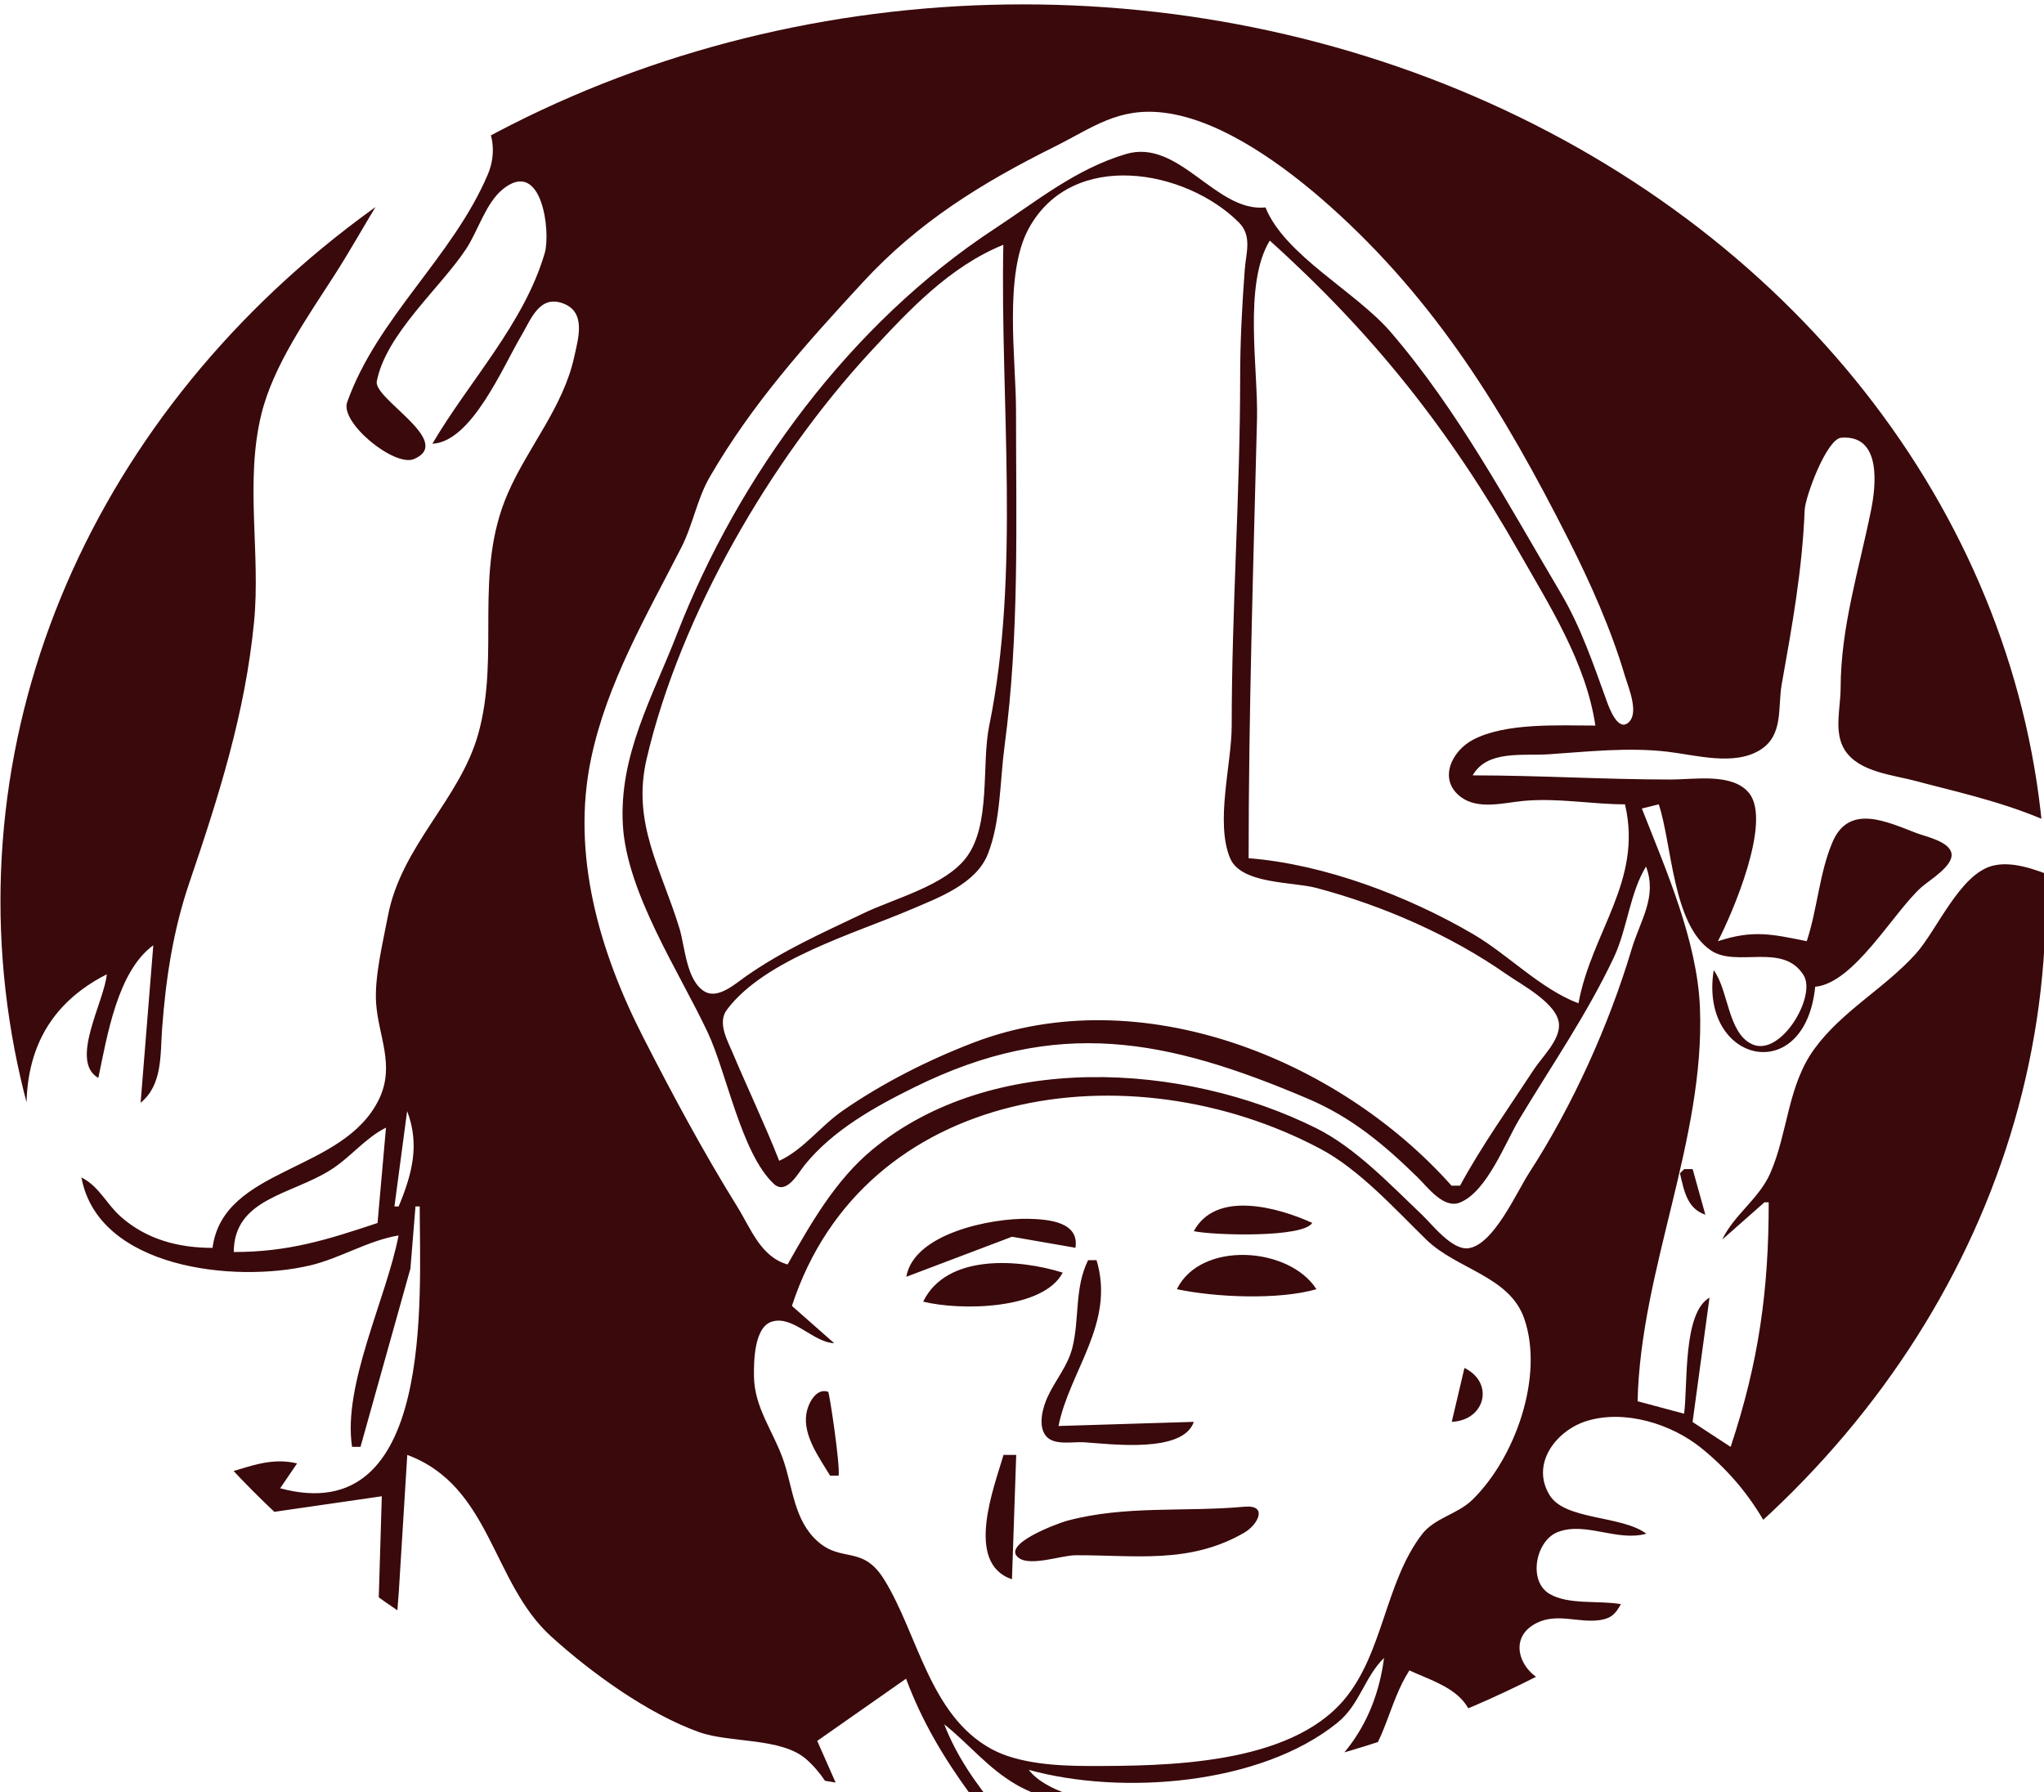 <?xml version="1.0" encoding="UTF-8"?>
<svg width="35.597mm" height="31.216mm" version="1.1" viewBox="0 0 35.597 31.216" xmlns="http://www.w3.org/2000/svg" xmlns:cc="http://creativecommons.org/ns#" xmlns:dc="http://purl.org/dc/elements/1.1/" xmlns:rdf="http://www.w3.org/1999/02/22-rdf-syntax-ns#">
 <defs>
  <clipPath id="clipPath465">
   <ellipse transform="scale(1,-1)" cx="88.86" cy="379.17" rx="50.452" ry="44.243" fill="#f00" fill-rule="evenodd" stroke-width=".75"/>
  </clipPath>
 </defs>
 <g transform="translate(-78.964 -100.05)">
  <path transform="matrix(.353 0 0 -.353 65.414 -18.103)" d="m-97.579-307.72v-251.56h381.78v251.56h-381.78m109.11-11.453v-1.636h-1.669v1.636h1.669m160.01 0v-1.636h-1.669v1.636h1.669m-190.26-0.205v-1.432h-2.712v-6.954l-0.214-2.535-1.663-0.328v9.817h-2.712v1.432h7.302m2.712 0v-3.477c1.19 0.941 3.508 1.609 4.082-0.41 0.614-2.161 0.09-5.119 0.09-7.362h-1.669v4.908c-2e-3 1.16-1.053 3.707-2.257 1.614-0.686-1.192 0.672-6.344-1.089-6.48-1.379-0.106-1.035 1.763-1.035 2.616v8.59h1.878m19.193 0v-4.704c1.773 1.905 2.486 4.702 5.424 4.704l-2.835-4.646 3.252-6.603c-2.753 2e-3 -3.633 2.656-4.59 4.909h-0.417l-0.835-4.909h-1.669v11.249h1.669m56.954 0v-1.432l-2.378-0.328-0.334-2.535v-6.954h-1.878v9.817h-2.712v1.432h7.302m2.712 0v-3.477c1.27 1.02 3.566 1.649 4.245-0.412 0.694-2.105 0.136-5.152 0.136-7.36h-1.877c0 1.835 0.077 3.688-4e-3 5.522-0.029 0.647-0.235 1.553-1.042 1.652-0.785 0.096-1.292-0.818-1.409-1.448-0.336-1.803-0.048-3.894-0.048-5.726h-1.669v11.249h1.669m19.402-6.545c0-2.016 0.802-4.695-1.878-4.704v11.249c1.599 0 4.277 0.503 5.611-0.514 1.668-1.271 1.598-4.449-0.206-5.575-1.022-0.638-2.372-0.456-3.527-0.456m54.242 6.545v-1.432l-2.378-0.328-0.334-2.535v-6.954h-1.669v6.954l-0.334 2.535-2.587 0.328v1.432h7.302m2.712 0v-3.477c5.343 3.885 4.381-4.965 4.381-7.772h-1.669c0 1.807 0.19 3.73-0.06 5.522-0.086 0.617-0.259 1.518-0.995 1.687-0.862 0.198-1.479-0.786-1.608-1.482-0.336-1.803-0.048-3.894-0.048-5.726h-1.669v11.249h1.669m19.402-6.545c0-2.016 0.801-4.695-1.878-4.704v11.249c1.638 0 4.233 0.487 5.612-0.543 1.598-1.195 1.502-4.48-0.207-5.546-1.024-0.638-2.372-0.456-3.528-0.456m0 5.317c0-0.929-0.399-3.009 0.215-3.762 1.333-1.639 4.659 2.407 1.659 3.58-0.584 0.229-1.258 0.181-1.873 0.183m-76.565-0.409v-3.272c3.986-1.155 4.125 4.468 0 3.272m-86.161-5.522h-4.381c2.1e-4 -0.407-0.02-0.823 0.022-1.228 0.371-3.575 2.797-0.017 4.359 9.4e-4 -0.111-2.368-2.772-4.192-4.963-2.515-1.117 0.855-1.309 2.656-1.292 3.947 0.033 2.588 3.149 6.801 5.691 3.455 0.772-1.015 0.564-2.471 0.564-3.659m23.366-4.09c-2.535 0.029-1.659 3.263-1.669 5.113-4e-3 0.772 7e-3 2.012-1.051 2.114-2.156 0.209-1.444-4.38-1.452-5.591-6e-3 -0.797-0.218-2.055-1.394-1.512-0.77 0.356-0.483 1.864-0.483 2.534 0 1.925-0.967 5.9 1.669 5.931v-0.818c5.595 3.268 4.381-4.45 4.381-7.772m6.467 7.976c0.14 0.641 1.069 0.937 1.391 0.182 0.277-0.651 0.07-1.733 0.07-2.432 0-2.041 0.74-5.831-0.522-7.561-0.824-1.13-2.801-1.331-4.068-0.881-0.57 0.202-1.786 1.1-1.304 1.829 0.649 0.983 1.784-0.499 2.347-0.682 1.719-0.557 1.878 1.506 1.878 2.591-5.195-4.171-6.492 7.753-1.878 7.698 0.758-9e-3 1.432-0.417 2.086-0.745m49.235-3.886c-1.079 0-3.185 0.396-4.106-0.21-0.95-0.625-0.202-2.489 0.771-2.704 1.45-0.321 1.406 2.035 3.335 1.482-0.583-2.179-3.513-4.348-5.497-2.001-1.142 1.351-0.949 3.66-0.723 5.274 0.343 2.457 3.373 3.951 5.339 1.999 0.986-0.979 0.882-2.57 0.882-3.84m15.647 4.636c4.801 0.771 5.255-8.274 1.252-8.887-4.942-0.757-5.528 8.2-1.252 8.887m6.885-8.113v-3.477c-0.565 2e-3 -1.45-0.128-1.752 0.474-0.924 1.842-0.126 5.854-0.126 7.911 0 0.747-0.219 1.908 0.126 2.594 0.401 0.799 1.392 0.404 1.752-0.14 6.505 4.483 5.995-12.054 0-7.363m12.1 3.477c-1.079 0-3.185 0.396-4.106-0.21-0.95-0.625-0.202-2.489 0.771-2.704 1.45-0.321 1.406 2.035 3.335 1.482-0.573-2.143-3.233-4.224-5.342-2.169-0.932 0.908-1.176 2.777-1.087 4.01 0.189 2.605 3.081 6.514 5.696 3.25 0.782-0.976 0.732-2.485 0.733-3.659m41.725 0h-4.59c4e-3 -0.41-4e-3 -0.822 0.063-1.228 0.603-3.589 2.772 0.3 4.527-0.204-0.614-2.296-3.578-4.311-5.526-1.829-0.976 1.244-0.882 3.414-0.693 4.897 0.303 2.377 3.344 4.207 5.326 2.203 0.974-0.984 0.893-2.573 0.893-3.839m17.524 2.863c-3.503-0.041-2.503-4.541-2.503-6.954h-1.669c0 2.482-0.394 5.315 0.031 7.76 0.24 1.384 1.554 0.653 1.638-0.397 1.225 1.43 2.495 1.794 2.503-0.409m6.259-6.954c-0.505 2e-3 -1.306-0.116-1.663 0.328-0.376 0.465-0.215 1.371-0.215 1.922 0 1.555-0.578 4.466 0.125 5.866 0.436 0.867 1.333 0.281 1.544-0.344 3.945 2.304 4.59-0.796 4.59-4.09 0-0.801 0.382-2.921-0.334-3.471-0.503-0.386-1.3-0.152-1.477 0.434-0.551 1.819 0.553 4.116-0.221 5.878-0.428 0.97-1.613 0.851-2.103 0-0.528-0.916-0.246-2.438-0.246-3.455v-3.068m11.892 5.726h-1.878c-0.257 2.245-2.199 1.721-2.554-0.205-0.198-1.077-0.252-2.473 0.296-3.473 0.983-1.8 2.188-0.231 2.466 1.019h1.669c-0.455-2.297-3.044-4.904-5.307-2.408-1.101 1.214-1.083 3.343-0.916 4.862 0.438 3.993 5.664 4.255 6.223 0.205m7.302-1.636h-4.59c4e-3 -0.41-4e-3 -0.822 0.063-1.228 0.603-3.589 2.772 0.3 4.527-0.204-0.58-2.169-3.325-4.244-5.343-2.018-1.11 1.226-1.05 3.349-0.88 4.881 0.269 2.413 3.217 4.545 5.33 2.407 0.974-0.984 0.893-2.573 0.893-3.839m6.885 2.045h-1.669c-0.497 1.417-2.837 1.573-2.226 0.021 0.851-2.169 4.823-1.167 3.805-4.722-0.895-3.123-5.687-1.692-5.752 1.224h1.46c0.376-1.816 3.207-1.913 2.627-0.208-0.705 2.076-4.521 1.219-3.978 4.299 0.586 3.324 5.197 2.053 5.733-0.614m6.885 0.205c-1.371-0.393-2.958 1.918-3.787 0.583-0.565-0.911 0.58-1.516 1.283-1.797 1.715-0.685 2.987-1.661 2.414-3.694-0.88-3.107-5.725-1.714-5.752 1.226h1.46c0.444-1.666 3.177-2.029 2.604-0.208-0.664 2.1-4.563 1.157-3.989 4.299 0.578 3.164 5.178 2.235 5.766-0.409m-196.52-6.34h-1.669v8.59l1.455-0.328 0.214-2.331v-5.931m160.01 0h-1.669v6.545c0 0.669-0.188 1.985 0.835 1.985 1.022 0 0.835-1.315 0.835-1.985v-6.545m-179.19 7.354c-1.794-0.933-0.297-2.924 1.371-2.117 1.198 0.579-0.076 2.791-1.371 2.117m78.003-2.036h2.712c-0.031 2.689-2.574 2.613-2.712 0m34.632 0h2.712c-0.025 2.697-2.573 2.617-2.712 0m44.437-0.205c-2e-3 0.401 0.029 0.828-0.048 1.225-0.509 2.599-3.617 8e-3 -2.328-1.015 0.538-0.427 1.728-0.21 2.376-0.21m41.328 2.293c-1.988-0.696-0.686-2.807 1.181-2.228 1.244 0.385 0.127 2.686-1.181 2.228m-167.11-0.199c-1.785-0.67-1.462-6.465 0.79-5.619 1.777 0.667 1.496 6.477-0.79 5.619m66.99 3e-3c-1.592-0.674-1.431-6.866 0.959-5.995 1.853 0.675 1.505 7.039-0.959 5.995m7.697-0.061c-1.505-0.76-1.385-6.728 0.976-5.795 1.712 0.676 1.25 6.919-0.976 5.795m-38.618-33.122c1.939 0.085 3.497 3.839 4.379 5.317 0.477 0.8 0.894 2.051 2.077 1.602 1.139-0.433 0.74-1.716 0.543-2.625-0.543-2.496-2.287-4.458-3.282-6.749-1.713-3.945-0.353-7.919-1.455-11.862-0.909-3.249-3.803-5.516-4.46-8.999-0.242-1.283-0.669-3.002-0.579-4.295 0.113-1.621 0.938-3.054 0.155-4.704-1.746-3.679-7.693-3.335-8.226-7.363-1.666 1e-3 -3.249 0.408-4.527 1.54-0.722 0.639-1.059 1.49-1.941 1.937 0.828-4.497 7.558-5.218 11.266-4.346 1.516 0.357 2.847 1.224 4.381 1.483-0.591-3.077-2.765-7.375-2.295-10.43h0.417l2.462 8.794 0.25 3.068h0.209c0-4.477 0.749-15.965-6.885-13.907l0.835 1.227c-1.854 0.433-3.067-0.674-4.795-0.642-0.581 0.011-2.335 1.183-2.792 1.583-1.397 1.223-1.997 4.139-2.678 5.808-2.068 5.069-6.188 13.791 0.876 17.384-0.12-1.35-1.858-4.292-0.417-5.113 0.433 2.05 0.938 5.25 2.712 6.545l-0.626-7.772c1.095 0.895 0.964 2.376 1.062 3.681 0.183 2.453 0.543 4.824 1.336 7.158 1.452 4.269 2.761 8.373 3.199 12.885 0.328 3.374-0.455 6.897 0.354 10.226 0.596 2.454 2.314 4.854 3.656 6.954 1.537 2.405 2.864 5.165 4.85 7.264 1.982 2.095 3.542-0.315 2.676-2.355-1.73-4.078-5.46-7.069-6.943-11.248-0.36-1.016 2.345-3.215 3.302-2.801 2 0.865-2.007 2.962-1.84 3.832 0.45 2.339 3.134 4.605 4.409 6.536 0.583 0.883 0.969 2.261 1.804 2.941 1.938 1.578 2.377-2.1 2.073-3.146-1.011-3.473-3.743-6.34-5.543-9.408m41.099 11.658c-2.453-0.251-4.256 3.418-6.885 2.634-2.469-0.736-4.372-2.304-6.467-3.679-7.113-4.671-12.644-12.177-15.687-20.02-1.208-3.114-2.86-5.962-2.663-9.408 0.192-3.349 2.783-7.245 4.184-10.226 0.94-1.999 1.657-5.966 3.257-7.472 0.625-0.589 1.208 0.528 1.529 0.924 1.389 1.718 3.446 2.865 5.416 3.838 7.047 3.479 12.44 2.397 19.402-0.563 2.17-0.922 3.765-2.264 5.424-3.886 0.488-0.477 1.271-1.559 2.078-1.243 1.333 0.523 2.247 2.965 2.931 4.106 1.613 2.684 3.319 5.143 4.663 7.976 0.672 1.417 0.791 3.195 1.594 4.499 0.565-1.496-0.282-2.645-0.714-4.09-1.122-3.757-2.923-7.74-5.065-11.044-0.605-0.935-1.744-3.529-2.978-3.698-0.817-0.112-1.786 1.167-2.3 1.655-1.558 1.478-3.267 3.297-5.215 4.268-6.554 3.264-16.015 3.805-21.905-1.064-1.81-1.497-3.04-3.656-4.173-5.66-1.332 0.375-1.814 1.774-2.491 2.863-1.676 2.698-3.212 5.561-4.653 8.385-2.135 4.186-3.543 8.977-2.554 13.703 0.781 3.737 2.74 7.069 4.457 10.43 0.57 1.116 0.774 2.396 1.402 3.477 2.104 3.626 4.723 6.54 7.559 9.612 2.729 2.957 5.825 4.875 9.424 6.668 1.916 0.955 3.157 1.967 5.424 1.69 2.916-0.356 6.082-2.734 8.172-4.598 5.301-4.729 8.62-10.214 11.773-16.44 1.085-2.142 2.115-4.45 2.795-6.749 0.161-0.541 0.697-1.778 0.207-2.272-0.547-0.55-0.999 0.738-1.11 1.045-0.655 1.808-1.279 3.654-2.265 5.317-2.597 4.38-5.044 8.99-8.397 12.885-1.712 1.988-5.212 3.768-6.167 6.136m9.597-48.266h-0.417c-5.587 6.275-15.376 10.198-23.574 7.063-2.236-0.855-4.506-2.004-6.467-3.364-1.094-0.758-1.926-1.917-3.13-2.472-0.709 1.802-1.54 3.536-2.292 5.317-0.268 0.634-0.769 1.502-0.285 2.144 1.869 2.48 6.274 3.745 9.045 4.928 1.379 0.589 3.24 1.265 3.825 2.746 0.637 1.613 0.595 3.614 0.823 5.317 0.738 5.503 0.567 11.02 0.567 16.566 0 2.516-0.617 6.717 0.631 8.991 2.156 3.929 7.738 2.912 10.36 0.295 0.67-0.669 0.355-1.507 0.294-2.332-0.133-1.782-0.227-3.527-0.227-5.317 0-5.716-0.417-11.44-0.417-17.18 0-1.899-0.819-4.744-0.083-6.533 0.535-1.301 3.079-1.164 4.255-1.476 3.279-0.869 6.629-2.333 9.388-4.262 0.749-0.523 2.537-1.452 2.587-2.472 0.04-0.79-0.839-1.611-1.244-2.232-1.231-1.883-2.568-3.754-3.638-5.726m-53.408 49.903-1.46-2.454h-0.208l1.669 2.454m44.02-3.272c5.133-4.621 8.873-9.355 12.28-15.339 1.533-2.693 3.315-5.474 3.785-8.59-1.798-2e-4 -4.433 0.153-6.046-0.704-1.05-0.557-1.733-1.972-0.583-2.826 0.86-0.637 2.114-0.277 3.082-0.187 1.684 0.157 3.329-0.165 5.007-0.17 0.889-3.769-1.644-6.276-2.295-9.817-1.888 0.717-3.461 2.401-5.216 3.425-3.203 1.869-7.32 3.442-11.057 3.734 0 7.215 0.234 14.469 0.414 21.679 0.061 2.457-0.684 6.646 0.629 8.794m-13.144-0.205c-0.161-7.643 0.846-16.222-0.696-23.724-0.394-1.916 0.101-4.865-1.127-6.502-1.047-1.394-3.528-2.018-5.062-2.752-2.053-0.983-3.975-1.826-5.841-3.135-0.497-0.349-1.35-1.118-2.004-0.736-0.912 0.532-0.974 2.213-1.244 3.103-0.9 2.96-2.366 5.208-1.623 8.385 1.655 7.081 6.111 14.753 11.06 20.101 1.89 2.042 3.885 4.18 6.537 5.259m55.076-32.314c-1.852 0.186-4.415 2.137-6.257 1.679-1.627-0.405-2.756-3.179-3.795-4.338-1.537-1.712-3.649-2.827-5.013-4.704-1.329-1.828-1.298-4.137-2.176-6.136-0.553-1.26-1.786-2.044-2.37-3.272l2.086 1.841h0.209c2e-3 -4.347-0.49-7.884-1.878-12.067l-1.878 1.227 0.835 6.136c-1.323-0.758-1.064-4.275-1.252-5.726l-2.295 0.614c0.142 6.487 3.338 12.923 3.075 19.429-0.136 3.298-1.673 6.783-2.866 9.817l0.835 0.205c0.657-1.978 0.678-5.928 2.574-7.208 1.279-0.863 3.553 0.416 4.573-1.224 0.645-1.035-1.129-4.044-2.535-3.406-1.214 0.55-1.168 2.669-1.901 3.656-0.73-4.571 4.496-5.821 5.007-0.818 1.911 0.179 3.822 3.617 5.216 4.89 0.39 0.356 1.625 1.07 1.506 1.698-0.113 0.582-1.254 0.817-1.715 0.991-1.45 0.55-3.323 1.476-4.145-0.423-0.657-1.521-0.753-3.323-1.279-4.907-1.746 0.354-2.658 0.562-4.381 0 0.705 1.366 2.666 5.891 1.54 7.301-0.809 1.015-2.702 0.676-3.834 0.675-3.263-1e-3 -6.53 0.205-9.805 0.205 0.709 1.263 2.476 0.955 3.755 1.041 1.932 0.13 3.901 0.353 5.841 0.128 1.408-0.163 3.278-0.714 4.571 0.077 1.181 0.723 0.872 2.085 1.079 3.254 0.52 2.919 1.012 5.628 1.131 8.59 0.027 0.655 1.083 3.512 1.805 3.57 2.026 0.161 1.7-2.435 1.471-3.57-0.594-2.939-1.498-5.778-1.502-8.794-2e-3 -0.978-0.355-2.183 0.211-3.056 0.707-1.091 2.378-1.212 3.545-1.53 2.994-0.816 10.001-2.146 10.014-5.844m-63.422-21.884-2.086 1.841c3.54 10.85 16.681 12.746 26.078 7.747 1.931-1.027 3.664-2.961 5.216-4.474 1.508-1.47 4.099-1.799 4.83-3.886 0.999-2.855-0.449-6.91-2.562-8.96-0.734-0.712-1.862-0.888-2.483-1.702-1.822-2.389-1.901-5.85-3.829-8.145-2.716-3.231-8.761-3.287-12.645-3.28-1.492 2e-3 -3.43 0.11-4.763 0.838-3.06 1.672-3.627 5.682-5.294 8.365-1.062 1.71-2.073 0.813-3.273 1.875-1.187 1.05-1.225 2.676-1.713 4.056-0.496 1.405-1.413 2.549-1.435 4.09-0.01 0.714 0.003 2.437 0.889 2.702 1.047 0.313 2.025-1.025 3.071-1.066m-21.071 11.453c0.635-1.661 0.243-3.114-0.417-4.704h-0.209l0.626 4.704m-1.043-0.818-0.417-4.704c-2.511-0.838-4.409-1.432-7.093-1.432 0.01 2.651 2.841 2.816 4.798 4.063 0.969 0.617 1.696 1.569 2.712 2.073m-18.776-0.409c0.438-5.429 4.128-10.178 5.633-15.339-1.829 0.038-2.818 1.035-4.173 2.124-1.411 1.134-3.751 3.037-4.259 4.841-0.587 2.085 1.458 6.788 2.799 8.374m82.824-1.636-0.209-0.205c0.2-0.853 0.344-1.736 1.252-2.045l-0.626 2.25h-0.417m96.384-24.133h-0.209c-0.603 0.49-1.158 0.044-1.878 0.291-1.252 0.427-2.22 1.478-3.13 2.368-1.022 1.001-2.011 2.015-2.981 3.065-1.077 1.167-2.101 1.853-3.695 1.367-0.411-0.125-2.687-0.637-2.103-1.429 0.524-0.711 2.998 0.697 3.981 0.205 2.602-1.303 4.168-4.57 6.676-6.163 1.03-0.654 2.345-1.553 3.338-0.521h0.209c0.586-2.196 1.932-4.285 2.251-6.545 0.307-2.161-0.526-4.09 0.019-6.34 0.732-3.023 2.637-5.535 3.384-8.59 0.801-3.277-0.467-5.824-0.626-8.999-0.088-1.789 0.935-3.5 0.714-5.317-0.211-1.736-2.216-3.348-3.282-4.704-0.964-1.227-1.708-4.33-2.933-5.076-0.755-0.459-2.015-0.241-2.865-0.241-1.379 0-3.278-0.145-4.59 0.216-1.333 0.367-2.409 1.348-3.755 1.758-1.124 0.343-2.727 0.156-3.728 0.721-1.965 1.11-1.446 5.645-2.09 7.531-1.024 2.997-2.733 1.847-4.821 3.174-1.811 1.151-2.128 2.775-2.986 4.598-0.365 0.775-1.172 2.737-2.143 2.913-0.607 0.111-1.658-1.013-2.174-1.303-2.065-1.164-4.281-2.152-6.467-3.072-4.788-2.016-9.945-1.989-15.021-0.681-2.822 0.727-4.836 3.402-7.719 4.202-3.161 0.877-6.697-0.567-9.805 0.699-2.721 1.108-4.527 4.519-7.719 3.379l1.46-2.045-0.209 1.227c1.423-0.155 5.005-2.375 5.589-3.717 0.309-0.709-0.165-1.821-0.042-2.623 0.459-2.969 0.83-6.347 1.755-9.203-5.105-0.809-3.622 4.262-5.56 6.713-0.97 1.226-3.033 1.047-3.824 2.329-0.39 0.636-0.3 1.515-0.588 2.206-1.043 2.492-2.887 7.078-2.141 9.817 0.497 1.817 2.287 2.85 2.775 4.704 0.482 1.831-0.323 4.761 1.129 6.238 0.807 0.822 2.529 1.043 3.62 1.329 2.195-2.817 3.722-1.281 6.676-1.004 1.558 0.146 2.708-1.64 4.59-1.413 2.193 0.265 3.384 2.227 5.633 2.522 2.247 0.295 4.01-2.549 6.259-2.742 1.552-0.133 3.177 0.975 4.59 0.8 1.631-0.202 2.501-1.486 4.381-1.164 1.986 0.341 4.348 2.059 6.449 1.479 1.592-0.439 2.47-2.739 3.983-3.554 1.917-1.034 3.943-0.041 5.633-0.738 1.556-0.641 2.641-2.353 4.173-3.161 1.506-0.794 3.799-0.864 5.109-1.863 0.505-0.385 0.601-1.11 1.028-1.573 1.014-1.097 2.28-1.089 3.668-1.089-0.361-5.007 4.35-5.412 7.183-1.987 0.378 0.458 0.574 0.995 0.353 1.57-0.4 1.044-1.175 1.417-1.028 2.667 0.165 1.413 1.537 3.106 1.231 4.499-0.668 3.031-4.337 2.139-5.654 3.95-0.645 0.888-0.077 2.032-0.29 3.004-0.29 1.338-1.636 2.737-2.664 3.601-2.299 1.931-4.988-0.759-7.408 0.409-0.732 0.353-0.457 1.684-0.789 2.331-0.534 1.048-1.608 1.851-2.616 2.435-3.067 1.776-6.334-0.081-9.578 0.352-1.079 0.144-2.704 2.847-3.774 3.531-2.04 1.305-4.836 1.871-6.885 0.322-1.018-0.77-1.55-1.993-2.712-2.55-0.317 0.707-0.714 1.278-1.26 1.84-2.535 2.598-6.023 0.984-8.537-0.942-0.624-0.479-1.014-1.347-1.715-1.702-1.385-0.701-2.919 1.126-4.343 0.936-2.808-0.375-4.997-3.252-7.719-3.608 0.77 1.378 2.604 1.984 3.668 3.158 0.665 0.734 0.674 1.752 1.202 2.561 0.597 0.912 1.65 1.274 2.326 2.091 0.83 1.002 0.989 1.953 2.193 2.7 2.109 1.308 4.995 1.256 6.883 2.831 1.195 0.998 2.038 2.283 3.34 3.191 1.202 0.838 2.624 1.149 3.755 2.118 1.348 1.157 2.526 2.923 4.381 3.32 1.8 0.385 4.003 0.838 5.841 0.448 3.177-0.673 6.265-2.74 9.388-3.732 1.456-0.463 2.965 0.071 4.381-0.424 2.345-0.82 4.031-2.543 6.467-3.26 1.93-0.568 4.047-0.472 5.841-1.5 5.159-2.955 7.788-9.563 8.554-15.136m-120.58 21.065c1.03-0.21 5.403-0.329 5.841 0.409-1.679 0.766-4.755 1.628-5.841-0.409m-14.186-2.25 5.216 1.976 3.13-0.544c0.194 1.256-1.269 1.404-2.295 1.429-1.856 0.045-5.683-0.72-6.05-2.86m100.97 1.14c-2.981-0.371-5.979-0.962-8.971-0.512-0.467 0.07-1.481-0.025-1.024-0.754 0.588-0.943 2.589-0.697 3.528-0.692 3.415 0.016 6.807 1.304 10.223 0.458 2.762-0.684 4.245-2.058 5.806-4.344 0.413-0.603 1.406-2.82 2.316-2.675 0.782 0.125 0.229 1.095 0.021 1.448-0.793 1.345-1.704 2.652-2.666 3.886-1.978 2.534-6.075 3.578-9.232 3.186m-87.622-1.754c1.881-0.4 5.014-0.542 6.885 0-1.35 2.111-5.717 2.396-6.885 0m-12.517-0.614c1.83-0.453 5.922-0.409 6.885 1.432-2.151 0.674-5.724 0.95-6.885-1.432m8.136 2.045c-0.675-1.373-0.418-2.854-0.769-4.295-0.225-0.925-0.841-1.606-1.23-2.454-0.238-0.518-0.489-1.417-0.081-1.922 0.395-0.488 1.322-0.276 1.872-0.312 1.349-0.089 4.895-0.556 5.424 1.007l-6.676-0.205c0.557 2.747 2.808 5.088 1.878 8.181h-0.417m85.953-2.95c-3.167-0.423-5.75-1.229-8.971-1.149-0.446 0.011-1.805-0.161-1.114-0.894 0.711-0.754 3.28-0.585 4.243-0.494 3.828 0.363 6.891 1.884 10.848 1.056 2.846-0.596 5.324-2.054 7.266-4.158 0.553-0.599 1.963-2.972 2.898-2.827 0.797 0.124 0.106 1.287-0.108 1.6-0.914 1.33-2.141 2.58-3.38 3.62-3.063 2.569-7.696 3.779-11.683 3.247m-67.385-2.367-0.626-2.659c1.648 0.07 2.12 1.921 0.626 2.659m-31.294-5.317h0.417c0.096 0.409-0.45 4.119-0.516 4.141-0.615 0.211-1.001-0.626-1.073-1.074-0.175-1.09 0.637-2.177 1.172-3.067m100.14 3.969c-2.105-0.078-3.834-0.986-5.841-1.409-2.401-0.506-4.684-0.31-7.093-0.31-0.4 0-2.852-0.153-1.594-1.018 0.853-0.586 2.885-0.209 3.889-0.209 1.794 0 3.67-0.029 5.424 0.389 2.524 0.6 4.606 1.655 7.302 1.181 2.474-0.436 4.5-2.829 6.259-4.427 0.622-0.564 1.919-1.906 2.885-1.677 1.4 0.332-2.088 2.738-2.468 3.069-2.75 2.407-4.844 4.557-8.762 4.412m28.581-0.393c-0.436-0.09-4.268-1.722-2.645-2.182 1.342-0.38 2.587 1.571 4.087 0.816 1.233-0.62 2.197-4.088 3.741-3.862 1.122 0.165-0.34 1.745-0.584 2.061-1.254 1.631-2.115 3.681-4.598 3.166m-74.48-29.14c-0.812 0.182-1.725 0.583-2.564 0.352-1.343-0.371-1.976-1.729-3.069-2.468-1.064-0.719-2.733-0.685-3.964-0.447-1.686 0.327-1.657 2.339-2.443 3.586-1.659 2.632-3.14 5.488-5.017 7.976-0.803 1.066-2.382 2.028-2.846 3.272-0.478 1.286 0.611 2.051 1.127 3.068-1.339 0.351-2.174 2.189-0.599 2.963 1.008 0.495 2.059-0.011 3.098 0.136 0.578 0.081 0.785 0.32 1.047 0.787-1.074 0.196-2.566-0.049-3.515 0.503-1.081 0.627-0.697 2.629 0.399 3.055 1.362 0.53 2.936-0.487 4.369-0.081-1.218 0.911-3.997 0.659-4.761 1.887-0.974 1.564 0.332 3.224 1.84 3.68 1.869 0.566 4.16-0.15 5.633-1.34 6.052-4.892 4.959-12.358 7.494-18.953 1.054-2.747 3.747-4.981 3.772-7.976m-51.322-18.202h0.417l0.835 2.659h0.209l-0.019-12.476-1.799-12.68-0.268-6.34h-0.209c-0.315 0.906-0.715 1.78-1.102 2.659-0.191 0.434-1.309 4.125-2.015 3.177-0.613-0.824 0.601-2.816 0.941-3.586 1.038-2.348 3.068-5.919 1.34-8.385-0.876 1.477-1.764 3.244-2.185 4.909-0.096 0.379-0.174 1.67-0.89 1.389-1.03-0.403 0.024-2.419 0.253-3.025 0.649-1.719 2.153-3.302 2.681-4.967 0.333-1.049-0.136-2.746-0.276-3.827-2.002 1.439-2.024 6.258-4.381 6.954 0.005 6.665 1.426 13.431 2.235 20.043 0.192 1.565 0.351 3.137 0.536 4.704 0.053 0.449 0.279 1.337-0.312 1.565-0.847 0.327-0.942-1.744-0.984-2.179-0.267-2.805-0.777-5.582-1.043-8.385-0.454-4.786-1.331-9.519-1.666-14.316-0.232-3.328 0.195-6.694-0.037-10.021-0.249-3.558-0.816-7.059-0.816-10.635-4.011 0-8.823 0.706-12.726-0.205-0.636 3.687 0.367 7.727 0.2 11.453-0.503 11.259-0.409 22.681-0.409 33.95 0 3.952-0.723 7.964-1.34 11.862-0.191 1.206-0.006 3.223-1.163 3.886 0.203 2.521 1.321 5.542 0.417 7.976-1.577-0.846-2.978-0.096-4.59 0.409 0.274 1.482 1.358 2.725 1.979 4.09 1.165 2.562 0.326 4.987 3.654 5.726-0.544 0.967-1.485 0.818-2.503 0.818l0.835 10.84 0.417 6.749c4.141-1.539 4.162-6.299 7.102-8.961 1.968-1.783 4.758-3.808 7.293-4.716 1.54-0.552 4.052-0.25 5.295-1.342 1.42-1.247 2.053-3.36 2.783-5.024 2.588-5.9 2.572-12.883 2.126-19.225-0.127-1.804-1.099-3.746-0.816-5.522m5.633 44.79c-0.457-1.579-1.941-5.344 0.417-6.136l0.209 6.136h-0.625m-40.473-1.841c-0.974-1.309-3.407-1.844-4.381-0.205l4.381 0.205m-22.949-31.905c-2.241-2.224 3.297-3.454 3.93-4.781 0.28-0.586-0.316-1.207-0.438-1.763-0.146-0.669 0.163-1.384 0.262-2.045-2.455 1.123-7.988 3.509-10.323 0.772-0.833-0.977-0.192-2.286 0.349-3.226 1.025-1.779 2.233-3.874 3.044-5.726 0.412-0.941-0.404-1.789-0.656-2.659-0.55-1.899-0.046-3.667-1.482-5.309-3.372-3.855-10.474 0.12-14.506 0.826-0.819 0.144-1.686 0.65-2.503 0.665-2.058 0.037-3.391-1.895-3.964-3.546l0.835-0.205c0.895 5.095 4.492-0.23 4.642-2.863 0.179-3.136-1.065-6.472-1.286-9.612-0.352-5.009 1e-3 -9.925-0.645-14.93h-0.209l-1.902 5.931-2.238 7.363-11.226 14.93-4.298 13.907-5.58 11.658c2.762-1.417 5.309 0.284 7.719 1.817 2.015 1.281 6.457-0.606 7.124 2.884 0.263 1.372-2.051 2.039-2.819 2.792-0.799 0.784-1.114 2.005-1.693 2.938-1.652 2.661-3.124 3.125-2.273 6.545 0.135 0.542 0.154 1.507 0.62 1.887 0.489 0.398 1.407 0.097 1.961 4e-3 3.58-0.602 1.65-5.371 4.022-7.315 0.882-0.722 2.494 0.516 3.488 0.72 0-1.099 0.099-2.225-0.306-3.272-0.564-1.458-1.887-2.881-1.363-4.499 2.311 0.957 4.352 0.37 6.676-0.156 0.731-0.165 2.384-0.731 3-0.126 0.64 0.628-0.054 2.039-0.259 2.737-0.714 2.432-2.178 4.294-1.59 6.954 0.424 1.918 2.004 2.727 2.976 4.295 1.05 1.692 1.6 3.509 2.861 5.113 1.709 2.174 4.054 3.608 6.151 5.384 1.095 0.927 1.574 3.201 2.745 3.805 0.975 0.503 2.303-0.476 3.308-0.522 1.411-0.065 2.581-0.561 3.964-0.672 0.924-0.074 2.065 0.195 2.92-0.229 2.446-1.213 3.796-4.815 4.833-6.948 0.616-1.266 1.826-2.207 2.468-3.477 0.403-0.797 0.115-1.68 0.605-2.453 1.066-1.684 1.785-2.082 2.208-4.091 0.21-1 1.078-1.953 0.684-3.018-0.295-0.799-1.97-0.787-2.639-1.357-1.124-0.959-1.443-2.836-1.633-4.214-0.194-1.412-0.269-2.681 0.006-4.09 0.243-1.244 0.931-2.597 0.406-3.878-1.458-3.558-7.858 0.455-7.981 3.06m32.754 31.7-0.209-6.954h-1.878l0.417 2.045c-1.173-0.223-1.876-1.032-2.921-1.521-2.656-1.242-6.046-0.886-7.093 2.134l2.833-0.745 0.222 1.76 2.388 2.377 6.24 0.904m42.55-0.516c-2.916-0.27-5.871 0.081-8.753-0.696-0.399-0.108-3.298-1.162-2.365-1.835 0.584-0.422 2.092 0.131 2.783 0.136 2.908 0.021 5.618-0.462 8.34 1.117 0.665 0.386 1.191 1.389-0.005 1.278m104.74-4.283c-1.05-0.18-2.37-0.328-3.307-0.854-0.486-0.274-0.703-0.951 0-1.135 1.905-0.497 3.782 1.686 5.81 0.441 1.508-0.926 3.19-2.314 4.302-3.675 0.661-0.809 0.991-1.877 1.775-2.581 0.67-0.6 1.905-1.464 2.871-1.236 0.457 0.108 0.882 0.6 0.501 1.031-0.551 0.622-1.823 0.538-2.507 1.217-2.656 2.645-4.798 7.589-9.444 6.792m-30.459-6.45c-0.987 0.283-3.922 3.122-2.232 4.073 0.886 0.498 1.375-0.992 2.23-0.876 0.311 0.042 3.787 2.777 2.764-0.128-0.426-1.207-2.03-1.991-2.762-3.068m-16.899 4.499c0.824-1.33 0.626-2.789 0.626-4.295l-4.173 1.023c0.513 1.476 2.128 2.653 3.547 3.272m-50.348-0.545-0.07-0.136 0.07 0.136m-49.792-0.273c0.408-1.871-0.224-6.179-2.086-6.954 0.303 1.391 1.004 2.662 1.221 4.09 0.155 1.023-0.075 2.2 0.866 2.863m-1.669-0.409v-0.205l-1.043-1.023c-0.303 0.855 0.228 1.163 1.043 1.227m51.321 0c-0.854-6.594-7.212-9.088-13.352-7.363-1.286 0.361-3.343 0.753-4.173 1.841 4.583-1.263 11.425-0.751 15.226 2.327 1.105 0.895 1.329 2.247 2.298 3.195m1.252-0.614c0.88-0.409 1.965-0.736 2.623-1.475 0.82-0.922 0.715-2.295 0.715-3.433-2e-3 -3.942-4.464-7.944-7.779-9.78-1.22-0.676-3.215-0.149-4.53-0.055-1.543 0.111-4.028 0.03-5.381 0.839-1.071 0.641-1.93 2.309-2.714 3.27-2.084 2.554-4.674 4.844-5.883 7.976 1.238-0.987 2.134-2.15 3.547-2.975 1.181-0.69 3.067-1.083 4.015-2.038 1.004-1.011 1.708-3.309 3.287-3.646 1.907-0.406 4.156 2.337 5.189 3.499 1.129 1.27 3.095 1.528 4.339 2.792 1.411 1.433 1.533 3.417 2.572 5.026m81.989-5.317c-0.136 0.985-0.614 2.071-0.282 3.059 0.403 1.195 3.288 2.613 4.446 1.899 1.742-1.076 1.208-3.733-0.449-4.66-1.014-0.569-2.587-0.298-3.716-0.298m-106.82 4.909c1.565-4.215 4.335-7.204 7.135-10.635 0.857-1.05 1.882-3.2 3.099-3.797 0.736-0.361 1.692-0.32 2.492-0.448 2.217-0.353 5.327-1.178 7.51-0.429 0.94 0.323 1.528 1.227 2.299 1.81 2.465 1.863 5.74 4.454 6.556 7.568 0.317 1.21-0.037 2.466-0.092 3.681 2.257-1.557 2.939-6.238 2.188-8.794-0.332-1.128-1.329-1.953-1.719-3.068-0.557-1.594-0.63-4.296 1.408-4.704-0.125-5.923-1.775-12.22-2.99-17.998-0.322-1.529 2e-3 -4.631-1.151-5.808-1.027-1.047-3.709-0.672-4.829-0.102-0.512 0.261-1.797 1.208-2.355 0.652-0.55-0.548 0.59-2.042 0.639-2.719 0.15-2.091-1.903-4.84-4.122-4.977-1.003-0.062-2.037 1.314-2.715 1.926-2.188 1.976-3.853 4.464-6.069 6.363-0.804 0.689-2.734 2.569-3.82 1.326-1.46-1.672 1.061-3.568 1.241-5.047 0.127-1.048-0.97-2.011-1.086-3.068-0.084-0.77 0.365-1.49 0.239-2.25-0.366-2.194-1.194-4.804-2.152-6.749-0.325-0.66-0.644-3.139 0.412-3.356 0.929-0.191 2.603 1.49 3.307 2 2.396 1.738 4.34 3.22 7.093 4.398 0.767 0.329 1.812 1.194 2.693 1.052 1.912-0.308 4.337-4.348 3.812-6.14-0.263-0.898-1.571-1.708-1.462-2.655 0.321-2.768 5.039-0.464 6.013 0.201l-3.964-24.747h-23.157c1.707 8.108 2.707 16.703 3.511 24.951 0.172 1.763-0.109 3.555 0.071 5.317 0.623 6.107 1.752 11.824 1.752 17.998 0 3.682 0.089 7.358 0.089 11.044 0 1.251 0.443 3.195-0.835 3.886l-0.542 9.203-4.882 11.044 4.381 3.068m66.76-0.818-0.835-2.454-2.921 1.227v0.614l3.755 0.614m51.113-6.545c2.395 0.661 2.983 1.129 3.338 3.477 0.886-0.608 2.954-4.341 2.27-5.402-0.843-1.306-3.557-2.781-4.853-1.233-0.47 0.559-0.578 2.39-0.755 3.158m-124.76 1.023c-0.473-1.569-0.132-3.29-0.522-4.909-0.721-2.988-2.345-5.602-1.981-8.794 1.234 0.401 1.005 2.574 1.255 3.681 0.756 3.345 2.741 6.456 1.666 10.021h-0.417m39.221 0c1.536-1.959 4.504-5.59 4.3-8.181-0.075-0.945-0.933-3.28-2.026-3.465-0.684-0.115-1.579 0.27-2.274 0.336-0.52 0.049-1.49-0.248-1.871 0.193-1.675 1.929 1.272 4.738 1.607 6.413 0.298 1.509-0.346 3.275 0.265 4.704m-91.377-5.113-0.626-1.636-6.885 2.454-0.209-0.205c0.49-0.986 0.885-2.444 1.699-3.195 1.874-1.731 5.364-2.303 5.394 0.946 1.623-0.436 2.491 0.73 3.964 0.984 0.796 0.137 1.529-0.339 2.273 0.163 2.012 1.357 0.403 3.056-1.248 3.638-0.62 0.218-1.231-0.071-1.859-0.022-1.642 0.127-3.397 0.519-5.007 0.893-0.958 0.223-2.14 0.925-3.13 0.782-0.98-0.142-2.903-0.929-3.2-1.94-0.219-0.746 0.435-1.449 1.115-1.68 1.282-0.435 2.853 0.174 4.171-0.023 1.281-0.191 2.267-1.066 3.547-1.16m69.889 4.09c2.185-0.554 3.856-0.494 6.05-0.205v-0.205c-1.804-1.331-3.683-3.343-5.49-1.023-0.363 0.466-0.641 0.858-0.56 1.432m5.216-5.522c2.772 0.237 8.785 2.551 10.014 5.113l-0.209 0.205c-2.546-0.96-4.962-2.581-7.51-3.651-0.957-0.402-2.098-0.549-2.295-1.667m51.87 4.482c-0.755-0.561 0.459-1.786 0.933-2.069 1.728-1.03 3.872-1.19 5.821-1.51 4.45-0.732 8.827-1.293 13.352-1.099 3.711 0.159 7.11 0.954 10.848 0.275 2.161-0.392 4.36-1.497 6.048-2.864 0.394-0.32 1.343-1.54 1.957-1.083 0.782 0.582-0.73 1.79-1.12 2.106-1.715 1.385-3.885 2.441-6.05 2.942-4.677 1.081-9.102-0.152-13.769-0.353-3.615-0.155-7.277 0.815-10.848 1.251-1.692 0.206-3.974 0.415-5.403 1.393-0.409 0.281-1.158 1.464-1.767 1.011m-94.847 0.018c-0.007-2.659-0.992-6.193-3.13-7.976-0.8 1.259-2.261 2.559-2.456 4.09-0.314 2.466 3.641 3.73 5.585 3.886m17.524-44.381c1.437 0.463 1.628 3.601 2.028 4.909 1.653 5.407 1.938 10.957 1.936 16.566-6.26e-4 1.479 0.17 5.823-1.669 6.136l0.607-13.089-1.65-9.408h-0.209c0 4.423-1.096 9.407-2.218 13.703-0.596 2.282-1.632 4.581-1.738 6.954-0.158 3.547 1.69 6.275 2.388 9.612 0.532 2.545 0.089 5.685-0.518 8.181-1.084-0.353-0.812-1.331-0.601-2.25 0.446-1.943 0.708-4.203 0.075-6.136-0.885-2.7-2.262-5.285-2.341-8.181-0.077-2.83 1.058-5.487 1.746-8.181 0.891-3.494 1.421-7.112 2.067-10.635 0.491-2.672-0.426-5.553 0.097-8.181m115.79 32.519c-0.432 2.599-6.676 2.706-8.762 2.656-2.57-0.062-4.951-1.669-7.51-1.607-2.341 0.057-4.698 1.028-6.885 1.742-4.068 1.33-7.967 2.809-11.892 4.509-2.174 0.942-7.577 2.746-9.726 0.911-0.455-0.388-0.175-0.865 0.35-0.953 1.133-0.19 2.368 0.378 3.534 0.274 2.708-0.241 5.224-1.347 7.719-2.338 5.007-1.989 10.74-5.116 16.273-5.305 3.403-0.116 6.396 1.681 9.805 1.534 2.453-0.106 4.677-1.373 7.093-1.424m-143.95 4.499-0.209 2.25c1.947-0.295 3.677-3.176 4.966-4.558 0.509-0.545 1.218-1.182 1.135-1.987-0.195-1.875-1.993-3.37-1.72-5.317h0.417l2.295 5.113h0.417l2.503-1.636-0.835 2.045 3.13 0.409-3.547-20.452c-4.803 1.077-10.04 3.994-12.941 8.011-1.25 1.731-1.568 4.048-2.604 5.896-1.562 2.786-3.722 5.394-4.393 8.59-0.234 1.113 0.119 2.527 0.119 3.681 1.19-0.384 1.775-1.841 2.343-2.863 1.372-2.471 3.018-4.754 4.499-7.158 0.659-1.069 1.105-3.209 2.546-3.272-1.617 3.333-4.381 6.27-4.381 10.021h0.209l1.878-2.454c0.182 1.957-1.089 4.705-0.641 6.513 0.233 0.941 2.312 0.369 2.869-5e-3 1.141-0.764 0.045-2.745 1.944-2.828m88.874 2.659c2.128-2.521 1.886-4.362 2.593-7.363 0.665-2.826 1.581-5.8 2.449-8.59 0.72-2.309 3.791-1.696 4.435-3.886 0.632-2.152-0.09-4.732 0.179-6.953 0.63-5.244 0.812-10.549-0.376-15.748-0.292-1.278-0.976-2.42-1.304-3.681-1.638-6.276-3.352-11.485-10.481-13.498-1.083 4.589-4.177 8.58-5.956 12.885-1.185 2.866-2.391 6.54-2.768 9.612-0.282 2.314 0.033 4.629-0.334 6.954-0.543 3.419-2.151 6.274-1.999 9.817 4.481-0.852 8.879 0.488 12.1 3.681 1.289 1.279 2.366 2.608 3.036 4.295 0.161 0.403 0.63 1.565-0.125 1.712-0.549 0.106-0.759-0.749-0.901-1.098-0.572-1.405-1.463-2.741-2.47-3.886-2.385-2.712-7.636-4.667-11.222-3.477l0.513 4.704 1.365 8.59c1.629-0.069 3.292-0.475 4.798 0.411 1.097 0.645 1.744 1.972 2.929 2.45 0.928 0.374 2.564-0.681 3.211 0.11 0.686 0.842 0.037 2.04 0.328 2.961m-96.385-4.09h-0.209l-2.086 3.681c1.627-0.468 2.099-2.197 2.295-3.681m82.824 2.454c1.454-3.495 0.574-5.858 0.06-9.408-0.457-3.139-0.657-6.279-1.216-9.408-0.35-1.969 0.836-3.882 0.484-5.726-0.674-3.506-2.02-6.992-2.996-10.43-1.932-6.813-3.755-13.658-5.748-20.452-1.073-3.664-1.395-7.695-2.042-11.453-0.197-1.146-0.121-3.679-0.857-4.581-0.442-0.542-1.839-0.379-2.498-0.532l-0.209 0.205c3.949 15.714 5.952 32.136 8.883 48.062 1.435 7.808 1.771 16.954 6.138 23.724m79.198-2.462c-0.473-0.361-0.05-0.886 0.319-1.105 1.615-0.954 3.302-2.425 4.976-3.198 0.54-0.25 1.46-0.553 1.949-0.036 0.738 0.781-0.893 1.154-1.323 1.372-1.147 0.584-4.371 4.147-5.921 2.967m-53.053-0.838c-1.412-0.296 1.315-1.898 1.811-1.974 3.722-0.57 6.766-2e-3 10.431-1.358 6.305-2.333 10.944-6.662 18.15-5.55 3.161 0.488 5.051 2.647 7.719 4.097 1.104 0.599 3.231 0.032 4.043 0.842 1.258 1.255-3.45 0.802-4.043 0.573-2.144-0.83-3.757-2.688-5.841-3.685-1.963-0.939-4.773-0.953-6.885-0.634-4.218 0.638-7.596 3.514-11.474 5.085-3.947 1.599-7.106 1.599-11.266 1.793-0.872 0.041-1.828 0.981-2.645 0.81m-42-68.486h-1.46l3.355 20.861 8.12 47.039c0.686-2e-3 1.852 0.137 2.151-0.66 0.438-1.171-0.428-3.261-0.638-4.453-0.641-3.615-1.262-7.234-1.972-10.84-3.399-17.276-6.232-34.658-9.555-51.948m96.407 65.41c-0.795-0.11-0.378-1.013-0.115-1.396 0.684-0.995 1.59-1.933 2.595-2.613 2.418-1.635 5.322-1.753 8.136-2.146 1.093-0.153 2.687-0.475 3.755-0.134 0.622 0.198 2.781 2.414 1.239 2.66-0.688 0.11-1.304-1.094-2.074-1.213-2.406-0.371-5.885 0.107-8.136 0.977-1.383 0.535-2.695 1.449-3.734 2.487-0.417 0.418-0.945 1.477-1.667 1.377m-198.84-59.07-0.417-5.317c-0.665 1.067-0.623 2.399-1.303 3.477-1.368 2.169-3.378 3.833-4.832 5.931-2.857 4.122-4.878 8.791-7.401 13.089-0.886 1.51-2.336 2.572-3.234 4.09-2.76 4.662-3.894 10.016-8.065 13.886-2.648 2.457-8.971 1.565-12.3 1.1-1.653-0.231-5.012-0.297-6.004 1.446-0.572 1.005 0.554 3.4 0.88 4.43 0.714 2.258 2.273 2.706 3.717 4.333 2.155 2.429 3.878 5.241 6.21 7.526 0.83 0.814 4.054 3.75 5.35 2.925 1.409-0.896 1.8-3.784 2.583-5.172 1.861-3.301 3.434-6.592 4.492-10.226 0.951-3.265 1.49-6.97 3.038-10.021 0.841-1.657 2.357-3.002 3.459-4.499 1.827-2.485 3.482-5.097 5.335-7.567 1.066-1.422 2.427-2.645 3.111-4.295 1.461-3.523 2.035-7.426 3.297-11.044 0.434-1.246 0.868-3.448 2.086-4.09m193.46 57.025c-0.614-0.088-0.353-0.863-0.167-1.192 0.655-1.165 1.829-2.08 2.725-3.064 1.45-1.596 3.161-2.957 4.669-4.503 2.09-2.144 3.843-4.883 7.31-4.437 2.034 0.261 4.31 1.32 5.833 2.658 0.265 0.234 2.136 2.35 0.812 2.35-0.812 0-1.644-1.4-2.264-1.841-1.894-1.345-4.836-2.657-7.093-1.426-1.427 0.778-2.274 2.169-3.357 3.309-1.663 1.753-3.543 3.292-5.134 5.113-0.682 0.78-2.08 3.212-3.334 3.032m-42.001-7.122c4.901 0 9.559-0.329 14.395-0.952 3.342-0.43 7.106-1.262 10.431-0.348 3.048 0.838 5.904 2.596 8.762 3.896 0.707 0.321 2.287 1.609 3.048 1.257 1.667-0.771 1.75-4.328 2.929-5.632 0.659-0.73 2.23-1.623 3.202-1.819 0.668-0.135 1.408 0.135 1.95-0.384 1.711-1.639 1.195-5.356 1.894-7.471 0.334-1.012 1.239-1.997 1.289-3.068 0.094-1.927-1.984-2.791-2.297-4.499-0.849-4.624-1.003-10.152-3.691-14.316-2.629-4.072-7.423-6.547-11.247-9.381-4.016-2.975-7.631-5.98-12.935-4.611-4.936 1.274-8.602 7.278-11.176 11.334-2.727 4.293-4.25 8.838-5.493 13.703-0.534 2.095-1.308 4.372-1.385 6.545-0.048 1.364 0.38 2.73 0.302 4.09-0.092 1.58-0.661 3.115-0.599 4.704 0.092 2.334 0.617 4.601 0.617 6.954m10.848 0c-1.723 0.328-3.459 1.044-5.216 1.15-3.382 0.204-6.682-1.139-8.345 2.736 4.905-0.608 9.985 0.448 13.561-3.886m-12.1-9.408-1.252-0.205c-0.832 3.958-2.852 9.278-1.878 13.294 5.891-2.7 1.999-8.434 3.13-13.089m-94.715 12.476c0.466-10.634 0.396-21.488-0.125-32.109-0.145-2.957-0.965-6.043-0.868-8.999 0.084-2.563 1.766-5.263 2.314-7.772 0.751-3.442 0.557-6.918 0.557-10.43l-7.51-0.205 0.453 7.158 1.208 8.999-0.146 14.112 1.802 11.453-0.726 4.295 1.907 8.385 1.135 5.113m-35.049-10.021c-2 0.922-4.773 3.915-4.798 6.136 2.375 0 6.373 0.287 5.811-3.05-0.212-1.261-1.326-1.647-1.012-3.086m132.68 2.863 9.388-2.454c-0.09 1.981-5.403 2.879-7.093 3.177-0.933 0.164-1.957 0.272-2.295-0.723m24.826-3.886 5.424 0.935 5.007-0.321c-0.342 1.037-1.492 1.139-2.503 1.209-2.032 0.139-6.818 0.171-7.928-1.823m-35.466 1.227c0.628-0.75 2.003-1.446 2.378-2.293 0.764-1.724-0.01-5.467-0.232-7.319-0.54-4.484-0.277-9.023-0.891-13.498-0.248-1.803 0.455-4.865-0.338-6.459-0.526-1.054-3.764-1.966-4.882-2.131 1.114 2.662 1.221 5.223 1.855 7.976 0.937 4.077 2.418 7.806 2.524 12.067 0.056 2.309 0.01 4.662-0.267 6.954-0.171 1.428-0.732 3.34-0.148 4.704m21.697-4.09c-1.11 0.237-2.03-0.216-3.13-0.177-1.809 0.063-4.348 1.214-5.633 2.427l2.503 0.614c0.513-2.906 3.643-3.503 4.798-0.614l3.13-1.432c-0.455 2.833-6.303 3.378-8.554 2.805-0.714-0.182-2.81-0.497-2.912-1.397-0.098-0.853 1.258-1.435 1.869-1.751 1.508-0.779 7.066-3.022 7.928-0.474m-120.38 2.045c-4.149-6.754-6.467-14.996-6.467-22.906-0.875 0.445-2.736 1.659-2.909 2.693-0.189 1.129 1.543 3.66 1.895 4.874 1.432 4.932 4.07 11.018 2.683 16.157l4.798-0.818m-5.424 0.614 0.209-2.454-2.086 0.614c0.336 0.965 0.893 1.512 1.878 1.841m13.561-5.317c-2.956 0.06-6.463 0.457-9.179 1.636 0.338 0.874 0.998 2.376 1.916 2.792 2.855 1.293 6.874-1.843 7.263-4.428m126.84 3.477v-0.409l0.209-0.205 1.878 0.409c0.307-2.699 4.681-2.91 4.173-0.205l2.712-0.818v-0.205l-4.59-1.337-4.173 0.519v-0.818c3.507-0.667 7.41-0.094 10.64 1.432v0.409c-3.271 1.749-7.316 2.553-10.848 1.227m-60.501-0.205c1.508-5.212 0.97-10.228 0.453-15.543-0.59-6.062-1.051-12.143-1.669-18.202-0.419-4.109-0.672-9.076-4.316-11.943-1.254-0.986-4.173-0.168-5.733-0.532 0.062 2.941 0.875 5.903 1.369 8.794 1.418 8.279 3.704 16.265 6.053 24.338 0.87 2.993 1.654 6.007 2.53 8.999 0.388 1.324 0.578 2.911 1.312 4.09m48.818 0c-1.035-3.399-1.141-7.515-1.496-11.044-0.125-1.245-0.809-2.666-0.359-3.886 1.033-2.792 4.919-4.308 7.696-3.2 2.028 0.809 3.822 2.962 4.798 4.836-2.187 0.305-3.469-3.829-6.05-4.069-2.107-0.196-5.09 0.667-5.543 3.046-0.526 2.773 0.791 7.002 1.189 9.817 0.196 1.388 0.895 3.414-0.236 4.499m-16.69-0.205c0-1.093 0.538-4.828-0.543-5.495-1.569-0.967-3.473 4.208-2.312 5.167 0.686 0.568 2.017 0.328 2.854 0.328m-111.82-1.227-0.209-1.636c-1.734 0.302-2.872 0.855-2.295 2.659l2.503-1.023m13.352-2.659v-2.045c-3.65 0-6.738 0.927-10.223 1.841l0.892 1.679 3.072-0.68 6.259-0.795m-16.273 1.432c1.486-0.997 2.543-1.091 2.295-3.068-1.411 0.379-3.845 1.445-2.295 3.068m169.4-3.272-5.007-0.205 0.626 2.25c1.404-0.028 4.709-0.13 4.381-2.045m-167.32-0.614-0.417-1.227c-1.557 0.366-3.12 1.102-2.712 2.863l3.13-1.636m13.978-0.409c-0.099-1.746-1.479-1.448-2.921-1.431-2.792 0.033-5.555 0.864-8.136 1.84l0.626 1.636c3.501-0.937 6.751-2.045 10.431-2.045m-50.07 0.205v-0.205l-2.503 0.818 2.503-0.614m35.466-1.841-0.417-1.227c-1.5 0.402-2.987 0.902-2.712 2.659l3.13-1.432m165.65 1.346c1.638 0.2 3.493-2.728 2.936-4.183-0.526-1.368-2.693-1.807-3.978-1.987-2.414-0.338-4.999 1.439-3.509 3.947 0.943 1.591 2.842 2.014 4.552 2.223m-151.46-1.959c-0.173-3.947-5.393-1.868-7.928-1.092-0.808 0.247-2.639 0.423-3.104 1.197-0.289 0.481 0.068 1.242 0.183 1.736l10.848-1.841m-50.904 1.636c1.421-0.392 3.075-0.553 4.381-1.256 2.621-1.41 5.888-6.497 5.334-9.584-0.423-2.357-3.178-4.432-4.314-6.545-2.365-4.402-3.986-9.611-5.61-14.316h-0.209l0.618 8.59 0.044 9.408 1.205 8.999-1.449 4.704m101.39-1.499c1.283 0.224 3.374-0.077 3.958-1.426 0.617-1.427-0.606-5.179-2.289-5.41-1.333-0.183-1.863 1.157-2.572 1.994-1.718 2.033-2.806 4.192 0.902 4.841m-68.22-0.137 2.921-1.432-0.417-1.227-2.921 1.227 0.417 1.432m17.316-3.068-0.209-1.023c-2.9-0.359-5.593 0.252-8.345 1.159-1.181 0.389-2.756 0.628-2.503 2.113 3.772-0.856 7.119-2.25 11.057-2.25m-17.733 1.023 2.712-1.227-0.209-1.227c-1.27 0.242-3.682 0.753-2.503 2.454m17.107-2.863c-0.185-1.581-1.58-1.518-2.921-1.311-2.749 0.424-5.803 1.434-8.345 2.538l0.209 1.023c3.806-0.663 7.022-2.749 11.057-2.25m-17.316 0.614 2.503-1.023v-0.205c-0.998-0.289-3.107-0.336-2.503 1.227m16.899-2.863-0.209-0.818c-4.202 0-7.158 0.859-11.057 2.25l0.209 1.227 7.51-2.299 3.547-0.36m130.39 2.454 3.536-4.499 0.636-5.113h0.417c1.469 2.745-0.058 5.938-2.086 7.976-0.745 0.749-1.354 1.799-2.503 1.636m-147.08-1.636 1.669-0.205c-0.34-1.004-1.835-0.919-1.669 0.205m16.273-2.454-0.209-1.227c-2.763 0-5.696 0.194-8.345 1.029-1.239 0.391-2.697 0.983-2.295 2.448 3.765-1.321 6.804-2.25 10.848-2.25m-15.508 0.682-0.07-0.136 0.07 0.136m4.451-0.477c3.136-1.617 6.889-2.249 10.431-2.25-1.155-3.32-6.036-1.346-8.345-0.362-1.102 0.469-2.655 1.23-2.086 2.612m122.67-1.023c1.619-5.016 5.232-10.194 11.266-8.94 3.211 0.668 5.318 3.1 7.51 5.259 0.939 0.925 2.464 1.857 1.878 3.272-6.157-1.906-12.678 0.461-18.985-0.818-0.336 0.838-0.707 1.363-1.669 1.227m-122.88-1.023c2.412-1.594 5.202-2.657 8.136-2.659-1.965-2.093-9.738-1.092-8.136 2.659m84.075-0.205c1.813-2.144 2.981-5.175 3.953-7.772 0.593-1.587 1.012-3.525 2.305-4.704-1.439-1.14-4.235-2.32-6.05-2.659l-2e-3 10.635-0.207 4.499m56.12-1.636v-0.409c-1.481-0.827-2.762-2.057-4.381-2.64-3.056-1.101-9.081 0.175-10.014 3.662l7.093-0.815 7.302 0.201m14.812-3.272h0.209c2.535-1.544 6.862-1.924 8.846-4.215 0.785-0.908 0.334-3.245 0.334-4.375 0-4.242-0.705-8.268-1.043-12.476h-64.673c-2e-3 3.758-0.835 7.469-0.835 11.249 0 1.004-0.43 3.171 0.161 4.01 0.678 0.959 2.556 1.122 3.595 1.502 2.643 0.967 5.124 2.396 7.719 3.487 1.686 0.709 3.344 1.519 5.007 2.284 0.553 0.255 1.406 0.896 2.047 0.698 1.185-0.367 1.973-2.848 2.618-3.8 2.111-3.122 4.517-6.698 7.435-9.142 2.748-2.3 7.602-3.448 11.057-2.08 1.807 0.715 3.378 2.205 5.007 3.235 4.446 2.812 8.775 5.954 12.517 9.623m-119.75-3.681c0.954-2.183 2.144-5.154 3.964-6.749l-0.417-3.477h-0.209c-0.541 1.12-0.893 2.412-1.547 3.469-0.168 0.271-0.632 0.89-0.998 0.492-0.546-0.593 0.757-2.733 1.026-3.347 0.766-1.746 2.438-6.088 0.18-7.561-0.699-0.456-2.028-0.21-2.833-0.21l0.623 11.249 0.212 6.136m153.97-17.385h-18.985c-0.847 4.281 0.131 8.698 1.669 12.68 4.258-0.616 8.704-2.625 12.726-4.101 1.248-0.458 3.611-0.99 4.375-2.143 0.891-1.346 0.215-4.846 0.215-6.436m-98.053 0c-4.773 0-10.588 0.879-15.23-0.205 1.081 4.513 5.852 8.305 9.805 10.331 0.816 0.418 3.634 2.103 4.437 1.399 0.688-0.602 0.709-2.106 0.812-2.936 0.346-2.832 0.175-5.738 0.175-8.59m-124.34-15.543v-4.09l-6.05-0.205v-23.315l-5.424 0.204c0.473 1.947 0.209 4.141 0.209 6.136v11.044c0 1.248 0.607 4.679-0.334 5.604-0.944 0.924-4.436 0.327-5.716 0.327v4.499h11.474l5.841-0.205m7.719 0.205v-7.363c0-0.83-0.278-2.28 0.214-3.002 0.635-0.935 5.848-0.875 6.336 0.186 0.375 0.816 0.126 2.141 0.126 3.021v7.158h5.216v-27.815h-5.216v8.181c0 1.037 0.315 2.675-0.126 3.634-0.488 1.062-5.7 1.121-6.336 0.186-0.542-0.796-0.214-2.491-0.214-3.411v-8.59h-5.216v27.815h5.216m30.876 0v-4.499h-9.597v-6.749h9.179v-4.499h-9.179v-7.772h10.014v-4.295h-10.223l-5.216 0.205c0.87 3.585 0.209 7.976 0.209 11.658 0 4.929 0.955 10.956-0.209 15.748l5.216 0.205h9.805m17.942-4.499v-6.749h6.676l2.289-0.327 0.214-4.172h-9.18v-12.067h-5.424v27.815h10.848c0.982 0 3.246 0.411 4.047-0.211 0.652-0.505 0.63-3.79-0.149-4.166-0.747-0.36-2.04-0.123-2.854-0.123h-6.467m22.949 4.499 7.093-27.815c-1.153 0-4.636-0.569-5.427 0.327-1.21 1.373-0.058 5.379-2.502 5.592-1.329 0.117-5.429 0.606-6.194-0.631-0.787-1.275-0.291-4.16-1.469-5.076-0.976-0.76-4.047-0.211-5.27-0.211 0.937 6.819 3.574 13.531 5.095 20.247 0.403 1.779 0.899 3.55 1.35 5.317 0.15 0.589 0.279 1.642 0.8 2.039 1.174 0.894 5.049 0.211 6.524 0.211m14.812 0v-27.815h-5.216v27.815h5.216m20.028 0v-4.499h-5.841v-23.315h-5.424v23.315h-5.841v4.499h17.107m7.928 0v-7.363c0-0.83-0.277-2.28 0.215-3.002 0.664-0.976 5.643-0.828 6.246 0.17 0.473 0.783 0.215 2.16 0.215 3.037v7.158h5.216v-27.815h-5.216v7.976c0 1.082 0.292 2.655-0.125 3.669-0.49 1.188-5.627 1.397-6.336 0.356-0.543-0.796-0.215-2.491-0.215-3.411v-8.59h-5.216v27.815h5.216m30.876 0v-4.499h-9.597v-6.749h6.05c0.762 0 1.946 0.215 2.645-0.123 0.78-0.376 0.801-3.661 0.15-4.166-0.547-0.425-1.728-0.211-2.378-0.211h-6.467v-12.067c-1.072 0-4.504-0.546-5.209 0.327-0.868 1.074-0.215 4.663-0.215 6.013v15.543c0 1.272-0.607 4.587 0.215 5.604 0.584 0.724 2.896 0.327 3.749 0.327h11.057m7.719 0v-19.02c0-2.148 0.371-5.489 3.338-5.449 2.658 0.037 3.313 3.213 3.338 5.244 0.077 6.405 0 12.817 0 19.225h5.216v-15.952c0-2.935 0.34-6.109-1.097-8.794-2.583-4.825-12.042-5.217-14.892-0.41-1.398 2.357-1.118 5.158-1.118 7.772v11.044c0 1.994 0.265 4.189-0.209 6.136l5.424 0.205m20.862 0v-17.18c0-1.313-0.651-5.045 0.334-6.013 0.572-0.558 1.857-0.327 2.587-0.327h6.885v-4.295h-15.021v27.815h5.216m-105.77-4.907c-0.595-3.009-1.297-5.997-1.919-8.999-0.16-0.773-0.876-2.655-0.362-3.354 0.631-0.855 4.288-0.387 5.202-0.123l-2.503 12.476z" clip-path="url(#clipPath465)" fill="#3a090b"/>
 </g>
</svg>
